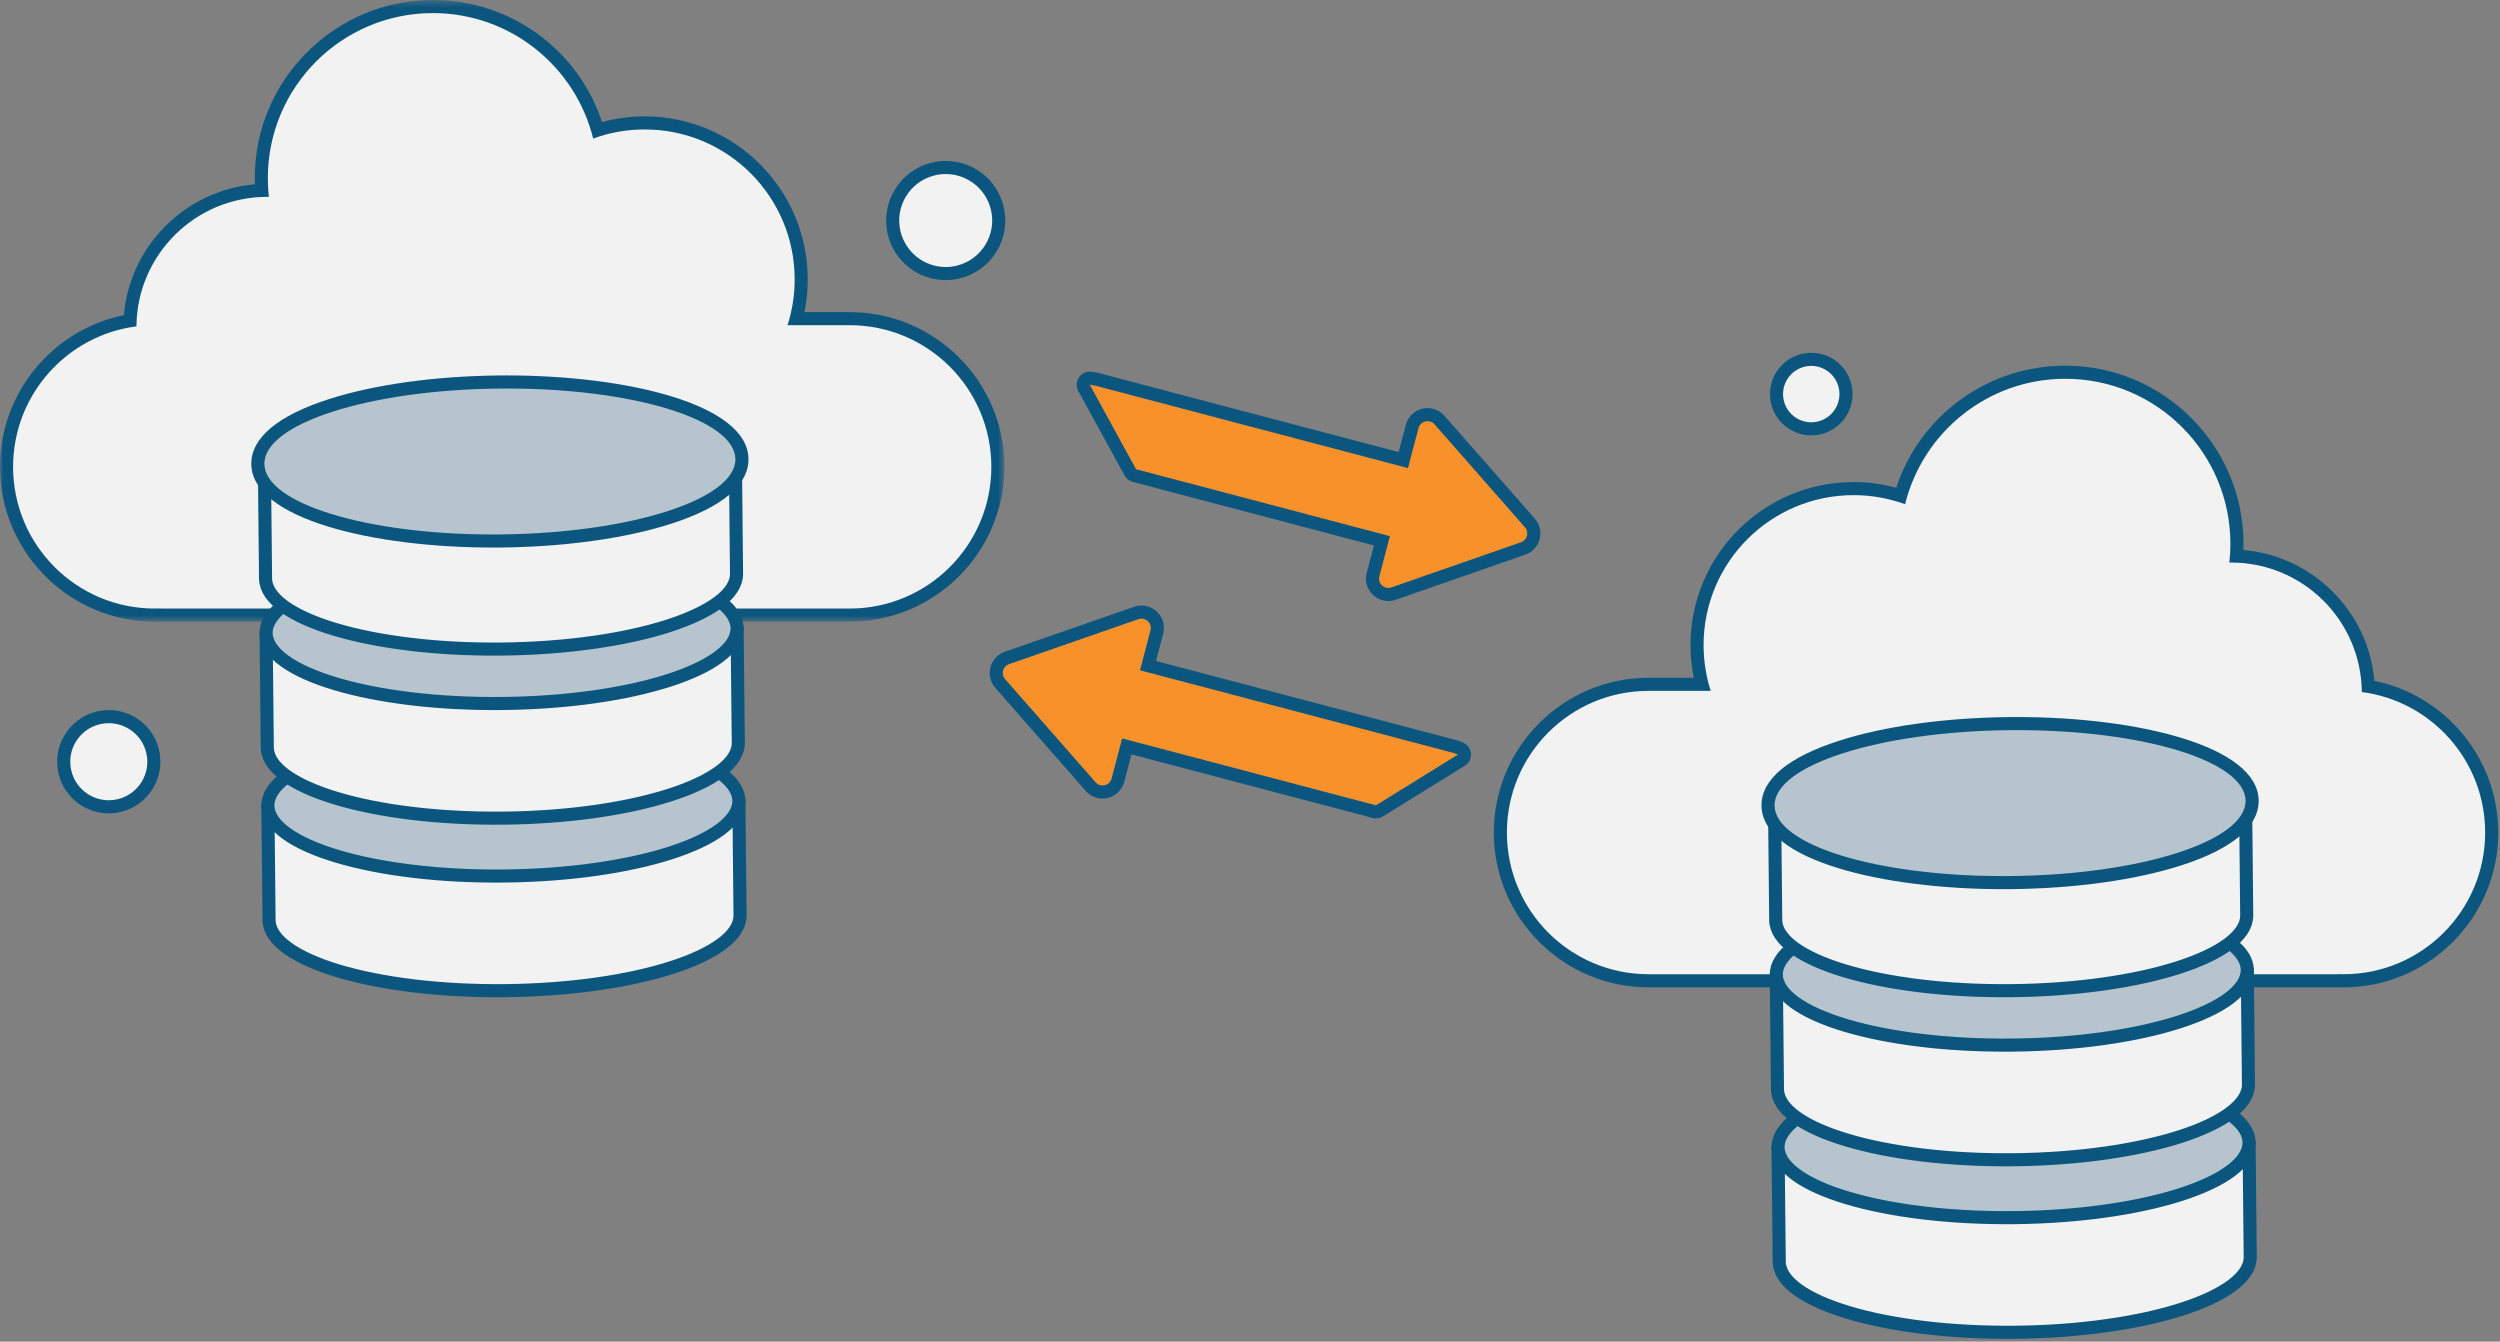 <?xml version="1.0" encoding="UTF-8" standalone="no"?>
<svg width="382px" height="205px" viewBox="0 0 382 205" version="1.1" xmlns="http://www.w3.org/2000/svg" xmlns:xlink="http://www.w3.org/1999/xlink">
    <rect x="0" y="0" width="382" height="205" fill="#808080" stroke="none"/>
    <!-- Generator: Sketch 50.2 (55047) - http://www.bohemiancoding.com/sketch -->
    <title>Group</title>
    <desc>Created with Sketch.</desc>
    <defs>
        <polygon id="path-1" points="0.001 0.424 153.477 0.424 153.477 95.41 0.001 95.41"></polygon>
    </defs>
    <g id="Page-1" stroke="none" stroke-width="1" fill="none" fill-rule="evenodd">
        <g id="-" transform="translate(-236, -800)">
            <g id="Group" transform="translate(236, 799)">
                <path d="M212.137,91.836 C211.394,91.836 210.677,91.481 210.219,90.887 C209.759,90.291 209.607,89.527 209.801,88.793 L211.16,83.634 L173.335,73.667 C173.07,73.597 172.845,73.421 172.713,73.18 L165.645,60.271 C165.465,59.942 165.484,59.542 165.693,59.232 C165.879,58.954 166.192,58.79 166.522,58.79 C166.56,58.79 166.599,58.792 166.637,58.797 C166.99,58.837 167.259,58.871 167.532,58.942 L214.427,71.3 L215.782,66.157 C216.062,65.095 217.029,64.353 218.133,64.353 C218.836,64.353 219.48,64.645 219.947,65.176 L233.768,80.908 C234.307,81.533 234.496,82.371 234.281,83.156 C234.066,83.936 233.48,84.554 232.713,84.81 L212.943,91.699 C212.68,91.79 212.409,91.836 212.137,91.836" id="Fill-1" fill="#F9912B"></path>
                <path d="M166.522,57.79 C165.862,57.79 165.237,58.117 164.863,58.673 C164.446,59.294 164.409,60.095 164.768,60.751 L171.835,73.66 C172.1,74.142 172.549,74.494 173.081,74.634 L209.938,84.347 L208.833,88.538 C208.56,89.575 208.776,90.654 209.427,91.498 C210.072,92.336 211.085,92.836 212.137,92.836 C212.52,92.836 212.903,92.771 213.269,92.644 L233.054,85.75 C234.113,85.397 234.941,84.523 235.244,83.421 C235.548,82.313 235.282,81.132 234.53,80.261 L220.698,64.517 C220.048,63.776 219.113,63.352 218.132,63.352 C216.576,63.352 215.209,64.401 214.815,65.902 L213.714,70.079 L167.787,57.976 C167.421,57.879 167.09,57.842 166.827,57.812 L166.75,57.803 C166.673,57.794 166.597,57.79 166.522,57.79 M166.522,59.79 C166.774,59.819 167.024,59.843 167.278,59.91 L215.138,72.522 L216.749,66.412 C216.925,65.739 217.524,65.352 218.132,65.352 C218.517,65.352 218.905,65.506 219.196,65.836 L233.017,81.568 C233.68,82.337 233.364,83.539 232.397,83.861 L212.613,90.754 C212.452,90.81 212.292,90.836 212.137,90.836 C211.25,90.836 210.518,89.993 210.768,89.047 L212.381,82.922 L173.589,72.7 L166.522,59.79" id="Fill-3" fill="#0B567F"></path>
                <path d="M210.256,125.053 C210.171,125.053 210.085,125.042 210.001,125.02 L172.177,115.053 L170.818,120.211 C170.537,121.276 169.572,122.019 168.472,122.019 C167.777,122.019 167.114,121.718 166.652,121.192 L152.834,105.444 C152.302,104.853 152.097,104.026 152.295,103.242 C152.494,102.452 153.072,101.816 153.841,101.542 L173.627,94.661 C173.888,94.571 174.156,94.525 174.427,94.525 C175.17,94.525 175.888,94.881 176.347,95.477 C176.807,96.074 176.961,96.837 176.768,97.568 L175.413,102.71 L222.307,115.068 C222.58,115.14 222.832,115.244 223.083,115.351 C223.427,115.497 223.699,115.839 223.728,116.211 C223.756,116.583 223.612,116.957 223.295,117.154 L210.782,124.903 C210.623,125.002 210.441,125.053 210.256,125.053" id="Fill-5" fill="#F9912B"></path>
                <path d="M174.427,93.525 C174.045,93.525 173.665,93.589 173.299,93.716 L153.52,100.594 C152.42,100.987 151.606,101.883 151.324,102.998 C151.045,104.106 151.335,105.274 152.101,106.124 L165.9,121.85 C166.553,122.594 167.49,123.019 168.472,123.019 C170.026,123.019 171.388,121.969 171.784,120.466 L172.889,116.274 L209.746,125.987 C209.914,126.031 210.086,126.053 210.256,126.053 C210.625,126.053 210.99,125.951 211.309,125.753 L223.822,118.004 C224.457,117.61 224.821,116.895 224.763,116.15 C224.705,115.404 224.237,114.754 223.549,114.462 L223.481,114.433 C223.235,114.328 222.929,114.198 222.562,114.101 L176.635,101.998 L177.736,97.822 C178.008,96.789 177.79,95.712 177.139,94.866 C176.491,94.026 175.478,93.525 174.427,93.525 M174.427,95.525 C175.317,95.525 176.047,96.379 175.801,97.312 L174.192,103.422 L222.052,116.035 C222.305,116.102 222.535,116.205 222.769,116.303 L210.256,124.053 L171.465,113.831 L169.851,119.956 C169.671,120.635 169.078,121.019 168.472,121.019 C168.086,121.019 167.696,120.864 167.403,120.531 L153.586,104.784 C152.903,104.026 153.22,102.825 154.177,102.483 L173.955,95.606 C174.115,95.55 174.274,95.525 174.427,95.525" id="Fill-7" fill="#0B567F"></path>
                <path d="M276.759,66.526 C275.373,66.526 274.062,65.995 273.067,65.031 C272.047,64.045 271.474,62.721 271.45,61.303 C271.427,59.885 271.957,58.543 272.944,57.525 C273.953,56.482 275.308,55.908 276.759,55.908 C278.145,55.908 279.456,56.439 280.451,57.402 C282.555,59.438 282.61,62.805 280.574,64.909 C279.565,65.952 278.21,66.526 276.759,66.526" id="Fill-9" fill="#F2F2F2"></path>
                <path d="M276.759,54.908 C275.035,54.908 273.425,55.59 272.226,56.829 C269.806,59.329 269.871,63.331 272.371,65.75 C273.554,66.895 275.112,67.526 276.758,67.526 C278.483,67.526 280.093,66.844 281.292,65.605 C282.464,64.394 283.095,62.799 283.068,61.114 C283.039,59.429 282.358,57.856 281.147,56.683 C279.964,55.538 278.405,54.908 276.759,54.908 M276.759,56.908 C277.838,56.908 278.919,57.311 279.756,58.121 C281.466,59.776 281.51,62.504 279.856,64.214 C279.01,65.087 277.885,65.526 276.758,65.526 C275.679,65.526 274.599,65.123 273.762,64.313 C272.052,62.658 272.008,59.93 273.662,58.22 C274.508,57.346 275.633,56.908 276.759,56.908" id="Fill-11" fill="#0B567F"></path>
                <path d="M16.618,124.278 C13.437,124.278 10.688,122.117 9.932,119.025 C9.496,117.237 9.781,115.387 10.735,113.815 C11.69,112.242 13.2,111.136 14.987,110.699 C15.525,110.568 16.077,110.501 16.627,110.501 C19.807,110.501 22.556,112.661 23.313,115.754 C24.214,119.443 21.946,123.178 18.258,124.079 C17.72,124.211 17.168,124.278 16.618,124.278" id="Fill-13" fill="#F2F2F2"></path>
                <path d="M16.628,109.501 C15.998,109.501 15.366,109.578 14.75,109.728 C12.703,110.228 10.975,111.496 9.881,113.296 C8.788,115.097 8.461,117.216 8.961,119.262 C9.827,122.805 12.976,125.278 16.618,125.278 C17.248,125.278 17.88,125.202 18.496,125.051 C22.721,124.019 25.317,119.742 24.285,115.517 C23.418,111.975 20.27,109.501 16.628,109.501 M16.628,111.501 C19.277,111.501 21.685,113.303 22.342,115.992 C23.113,119.15 21.18,122.336 18.021,123.109 C17.551,123.223 17.081,123.278 16.618,123.278 C13.969,123.278 11.562,121.477 10.904,118.788 C10.132,115.629 12.066,112.443 15.225,111.671 C15.694,111.556 16.165,111.501 16.628,111.501" id="Fill-15" fill="#0B567F"></path>
                <path d="M144.5,42.801 C140.758,42.801 137.523,40.259 136.634,36.62 C135.573,32.281 138.241,27.887 142.581,26.826 C143.215,26.671 143.863,26.593 144.51,26.593 C148.252,26.593 151.486,29.134 152.376,32.773 C152.89,34.875 152.555,37.052 151.431,38.902 C150.308,40.752 148.531,42.054 146.429,42.568 C145.795,42.722 145.146,42.801 144.5,42.801" id="Fill-17" fill="#F2F2F2"></path>
                <path d="M144.51,25.592 C143.783,25.592 143.055,25.68 142.344,25.854 C137.468,27.046 134.471,31.982 135.662,36.858 C136.662,40.946 140.296,43.8 144.499,43.8 C145.226,43.8 145.955,43.712 146.666,43.538 C149.028,42.961 151.024,41.499 152.285,39.42 C153.547,37.342 153.924,34.897 153.348,32.535 C152.348,28.447 148.714,25.592 144.51,25.592 M144.51,27.592 C147.707,27.592 150.612,29.766 151.405,33.01 C152.336,36.821 150.002,40.664 146.192,41.596 C145.625,41.734 145.058,41.8 144.499,41.8 C141.303,41.8 138.399,39.627 137.606,36.383 C136.674,32.572 139.008,28.728 142.819,27.797 C143.385,27.658 143.952,27.592 144.51,27.592" id="Fill-19" fill="#0B567F"></path>
                <path d="M23.532,94.986 C11.097,94.922 1,84.787 1,72.337 C1,61.273 9.053,51.819 19.871,50.002 C20.404,39.211 29.19,30.515 39.994,30.096 C39.949,29.465 39.927,28.838 39.927,28.221 C39.927,13.762 51.689,2 66.147,2 C77.883,2 88.085,9.71 91.325,20.881 C93.641,20.151 96.055,19.78 98.514,19.78 C111.698,19.78 122.424,30.506 122.424,43.69 C122.424,45.722 122.168,47.736 121.663,49.69 L129.83,49.69 C142.318,49.69 152.477,59.849 152.477,72.337 C152.477,84.826 142.318,94.986 129.83,94.986 L23.532,94.986 Z" id="Fill-21" fill="#F2F2F2"></path>
                <g id="Group-25" transform="translate(0, 0.576)">
                    <mask id="mask-2" fill="white">
                        <use xlink:href="#path-1"></use>
                    </mask>
                    <g id="Clip-24"></g>
                    <path d="M66.147,0.424 C51.138,0.424 38.926,12.635 38.926,27.645 C38.926,27.956 38.931,28.269 38.944,28.584 C28.355,29.486 19.835,37.984 18.925,48.585 C8.025,50.796 0.001,60.476 0.001,71.76 C0.001,84.427 10.008,94.8 22.532,95.384 L22.532,95.388 L22.642,95.389 C22.977,95.403 23.311,95.41 23.648,95.41 C23.797,95.41 23.945,95.409 24.093,95.405 L24.532,95.41 L129.831,95.41 C142.869,95.41 153.477,84.801 153.477,71.76 C153.477,58.721 142.869,48.113 129.831,48.113 L122.921,48.113 C123.255,46.474 123.424,44.801 123.424,43.114 C123.424,29.379 112.251,18.205 98.516,18.205 C96.293,18.205 94.106,18.495 91.989,19.069 C88.332,7.99 77.993,0.424 66.147,0.424 M66.147,2.424 C77.99,2.424 87.925,10.589 90.635,21.595 C93.091,20.696 95.746,20.205 98.516,20.205 C111.168,20.205 121.424,30.462 121.424,43.114 C121.424,45.556 121.041,47.907 120.335,50.113 L129.831,50.113 C141.786,50.113 151.477,59.806 151.477,71.76 C151.477,83.718 141.786,93.41 129.831,93.41 L24.532,93.41 L24.532,93.388 C24.238,93.403 23.945,93.41 23.648,93.41 C11.691,93.41 2.001,83.718 2.001,71.76 C2.001,60.755 10.214,51.667 20.846,50.292 C20.942,39.349 29.841,30.505 40.809,30.505 C40.904,30.505 40.996,30.506 41.087,30.507 C40.983,29.568 40.926,28.613 40.926,27.645 C40.926,13.717 52.218,2.424 66.147,2.424" id="Fill-23" fill="#0B567F" mask="url(#mask-2)"></path>
                </g>
                <path d="M357.545,150.856 L357.199,150.864 L251.901,150.864 C239.413,150.864 229.254,140.703 229.254,128.214 C229.254,115.726 239.413,105.566 251.901,105.566 L260.068,105.566 C259.563,103.612 259.308,101.6 259.308,99.567 C259.308,86.384 270.033,75.658 283.217,75.658 C285.676,75.658 288.089,76.028 290.406,76.758 C293.649,65.587 303.85,57.877 315.584,57.877 C330.042,57.877 341.805,69.64 341.805,84.098 C341.805,84.715 341.782,85.343 341.737,85.973 C352.541,86.392 361.327,95.088 361.86,105.879 C372.678,107.697 380.732,117.15 380.732,128.214 C380.732,140.703 370.571,150.864 358.083,150.864 C357.903,150.864 357.725,150.861 357.545,150.856" id="Fill-26" fill="#F2F2F2"></path>
                <path d="M315.584,56.877 C303.74,56.877 293.4,64.443 289.742,75.522 C287.626,74.948 285.439,74.658 283.217,74.658 C269.481,74.658 258.308,85.833 258.308,99.567 C258.308,101.254 258.477,102.927 258.811,104.566 L251.901,104.566 C238.862,104.566 228.254,115.175 228.254,128.214 C228.254,141.254 238.862,151.863 251.901,151.863 L357.199,151.863 L359.199,151.863 L359.199,151.837 C371.723,151.253 381.731,140.88 381.731,128.214 C381.731,116.929 373.706,107.249 362.806,105.038 C361.897,94.436 353.377,85.939 342.789,85.037 C342.8,84.722 342.805,84.409 342.805,84.098 C342.805,69.088 330.594,56.877 315.584,56.877 M315.584,58.877 C329.514,58.877 340.805,70.17 340.805,84.098 C340.805,85.066 340.748,86.021 340.644,86.96 C340.735,86.959 340.828,86.958 340.922,86.958 C351.89,86.958 360.791,95.802 360.885,106.745 C371.518,108.12 379.731,117.208 379.731,128.214 C379.731,140.171 370.04,149.863 358.083,149.863 C357.787,149.863 357.493,149.856 357.199,149.841 L357.199,149.863 L251.901,149.863 C239.945,149.863 230.254,140.171 230.254,128.214 C230.254,116.259 239.945,106.566 251.901,106.566 L261.397,106.566 C260.691,104.36 260.308,102.009 260.308,99.567 C260.308,86.915 270.564,76.658 283.217,76.658 C285.985,76.658 288.64,77.149 291.096,78.048 C293.807,67.042 303.741,58.877 315.584,58.877" id="Fill-28" fill="#0B567F"></path>
                <g id="Group-33" transform="translate(40, 122.576)">
                    <path d="M0.93,1.503 L1.112,19.017 C1.174,25.172 17.334,30.002 37.209,29.796 C57.082,29.594 73.146,24.433 73.08,18.282 L72.902,0.767" id="Fill-30" fill="#F2F2F2"></path>
                    <path d="M0.93,1.503 L1.112,19.017 C1.174,25.172 17.334,30.002 37.209,29.796 C57.082,29.594 73.146,24.433 73.08,18.282 L72.902,0.767" id="Stroke-32" stroke="#0B567F" stroke-width="2" stroke-linecap="round"></path>
                </g>
                <g id="Group-37" transform="translate(40, 118.576)">
                    <path d="M3.496,1.347 C1.858,2.643 0.917,4.042 0.93,5.503 C0.995,11.659 17.158,16.482 37.032,16.28 C56.904,16.078 72.961,10.927 72.901,4.766 C72.887,3.388 72.022,2.087 70.532,0.882" id="Fill-34" fill="#B6C4CE"></path>
                    <path d="M3.496,1.347 C1.858,2.643 0.917,4.042 0.93,5.503 C0.995,11.659 17.158,16.482 37.032,16.28 C56.904,16.078 72.961,10.927 72.901,4.766 C72.887,3.388 72.022,2.087 70.532,0.882" id="Stroke-36" stroke="#0B567F" stroke-width="2" stroke-linecap="round" stroke-linejoin="round"></path>
                </g>
                <g id="Group-41" transform="translate(40, 96.576)">
                    <path d="M0.662,1.142 L0.841,18.656 C0.905,24.808 17.061,29.639 36.937,29.436 C56.812,29.228 72.875,24.077 72.811,17.918 L72.629,0.408" id="Fill-38" fill="#F2F2F2"></path>
                    <path d="M0.662,1.142 L0.841,18.656 C0.905,24.808 17.061,29.639 36.937,29.436 C56.812,29.228 72.875,24.077 72.811,17.918 L72.629,0.408" id="Stroke-40" stroke="#0B567F" stroke-width="2" stroke-linecap="round"></path>
                </g>
                <g id="Group-45" transform="translate(40, 92.576)">
                    <path d="M3.227,0.985 C1.589,2.283 0.646,3.677 0.663,5.143 C0.725,11.296 16.888,16.122 36.761,15.918 C56.636,15.717 72.694,10.563 72.629,4.408 C72.617,3.025 71.753,1.725 70.265,0.52" id="Fill-42" fill="#B6C4CE"></path>
                    <path d="M3.227,0.985 C1.589,2.283 0.646,3.677 0.663,5.143 C0.725,11.296 16.888,16.122 36.761,15.918 C56.636,15.717 72.694,10.563 72.629,4.408 C72.617,3.025 71.753,1.725 70.265,0.52" id="Stroke-44" stroke="#0B567F" stroke-width="2" stroke-linecap="round" stroke-linejoin="round"></path>
                </g>
                <g id="Group-49" transform="translate(40, 70.576)">
                    <path d="M0.398,1.309 L0.576,18.821 C0.64,24.976 16.8,29.808 36.672,29.599 C56.55,29.394 72.606,24.241 72.543,18.088 L72.368,0.572" id="Fill-46" fill="#F2F2F2"></path>
                    <path d="M0.398,1.309 L0.576,18.821 C0.64,24.976 16.8,29.808 36.672,29.599 C56.55,29.394 72.606,24.241 72.543,18.088 L72.368,0.572" id="Stroke-48" stroke="#0B567F" stroke-width="2" stroke-linecap="round"></path>
                </g>
                <path d="M75.294,83.667 C57.949,83.667 39.474,79.542 39.398,71.895 C39.36,68.392 43.218,65.296 50.551,62.942 C57.42,60.737 66.549,59.469 76.258,59.371 C76.662,59.367 77.066,59.365 77.468,59.365 C94.811,59.365 113.287,63.491 113.368,71.137 C113.403,74.639 109.547,77.734 102.214,80.088 C95.344,82.293 86.213,83.563 76.504,83.661 C76.1,83.665 75.695,83.667 75.294,83.667" id="Fill-50" fill="#B6C4CE"></path>
                <path d="M77.469,58.365 C77.064,58.365 76.656,58.367 76.247,58.371 C66.442,58.47 57.207,59.755 50.245,61.99 C42.453,64.491 38.357,67.92 38.398,71.905 C38.482,80.283 57.022,84.667 75.293,84.667 C75.698,84.667 76.107,84.665 76.515,84.66 C86.321,84.561 95.557,83.275 102.52,81.04 C110.312,78.538 114.408,75.111 114.368,71.127 C114.28,62.748 95.739,58.365 77.469,58.365 M77.469,60.365 C96.789,60.365 112.305,65.119 112.368,71.148 C112.431,77.299 96.371,82.459 76.494,82.661 C76.093,82.665 75.692,82.667 75.293,82.667 C55.976,82.667 40.458,77.914 40.398,71.884 C40.334,65.729 56.395,60.571 76.268,60.371 C76.669,60.367 77.071,60.365 77.469,60.365" id="Fill-52" fill="#0B567F"></path>
                <g id="Group-57" transform="translate(271, 174.576)">
                    <path d="M0.685,1.701 L0.868,19.214 C0.929,25.37 17.09,30.2 36.965,29.993 C56.839,29.792 72.901,24.63 72.835,18.48 L72.657,0.964" id="Fill-54" fill="#F2F2F2"></path>
                    <path d="M0.685,1.701 L0.868,19.214 C0.929,25.37 17.09,30.2 36.965,29.993 C56.839,29.792 72.901,24.63 72.835,18.48 L72.657,0.964" id="Stroke-56" stroke="#0B567F" stroke-width="2" stroke-linecap="round"></path>
                </g>
                <g id="Group-61" transform="translate(271, 171.576)">
                    <path d="M3.252,0.545 C1.614,1.839 0.673,3.239 0.686,4.701 C0.751,10.855 16.914,15.679 36.788,15.477 C56.66,15.275 72.717,10.124 72.657,3.964 C72.643,2.585 71.778,1.285 70.288,0.08" id="Fill-58" fill="#B6C4CE"></path>
                    <path d="M3.252,0.545 C1.614,1.839 0.673,3.239 0.686,4.701 C0.751,10.855 16.914,15.679 36.788,15.477 C56.66,15.275 72.717,10.124 72.657,3.964 C72.643,2.585 71.778,1.285 70.288,0.08" id="Stroke-60" stroke="#0B567F" stroke-width="2" stroke-linecap="round" stroke-linejoin="round"></path>
                </g>
                <g id="Group-65" transform="translate(271, 148.576)">
                    <path d="M0.418,1.34 L0.597,18.855 C0.662,25.006 16.818,29.837 36.693,29.634 C56.568,29.426 72.631,24.275 72.567,18.116 L72.385,0.606" id="Fill-62" fill="#F2F2F2"></path>
                    <path d="M0.418,1.34 L0.597,18.855 C0.662,25.006 16.818,29.837 36.693,29.634 C56.568,29.426 72.631,24.275 72.567,18.116 L72.385,0.606" id="Stroke-64" stroke="#0B567F" stroke-width="2" stroke-linecap="round"></path>
                </g>
                <g id="Group-69" transform="translate(271, 144.576)">
                    <path d="M2.982,1.182 C1.344,2.479 0.401,3.874 0.418,5.339 C0.48,11.492 16.644,16.319 36.516,16.114 C56.391,15.914 72.45,10.76 72.384,4.605 C72.372,3.222 71.508,1.922 70.02,0.717" id="Fill-66" fill="#B6C4CE"></path>
                    <path d="M2.982,1.182 C1.344,2.479 0.401,3.874 0.418,5.339 C0.48,11.492 16.644,16.319 36.516,16.114 C56.391,15.914 72.45,10.76 72.384,4.605 C72.372,3.222 71.508,1.922 70.02,0.717" id="Stroke-68" stroke="#0B567F" stroke-width="2" stroke-linecap="round" stroke-linejoin="round"></path>
                </g>
                <g id="Group-73" transform="translate(271, 122.576)">
                    <path d="M0.153,1.506 L0.331,19.018 C0.396,25.173 16.556,30.005 36.428,29.796 C56.305,29.591 72.362,24.438 72.299,18.285 L72.124,0.769" id="Fill-70" fill="#F2F2F2"></path>
                    <path d="M0.153,1.506 L0.331,19.018 C0.396,25.173 16.556,30.005 36.428,29.796 C56.305,29.591 72.362,24.438 72.299,18.285 L72.124,0.769" id="Stroke-72" stroke="#0B567F" stroke-width="2" stroke-linecap="round"></path>
                </g>
                <path d="M306.047,135.865 C288.704,135.865 270.232,131.739 270.153,124.093 C270.117,120.59 273.974,117.494 281.307,115.14 C288.176,112.935 297.305,111.667 307.014,111.569 C307.418,111.565 307.822,111.563 308.224,111.563 C325.568,111.563 344.044,115.689 344.124,123.335 C344.159,126.837 340.303,129.931 332.97,132.286 C326.1,134.491 316.969,135.761 307.26,135.859 C306.856,135.863 306.448,135.865 306.047,135.865" id="Fill-74" fill="#B6C4CE"></path>
                <path d="M308.226,110.563 L308.225,110.563 C307.82,110.563 307.412,110.565 307.003,110.569 C297.198,110.668 287.963,111.953 281.001,114.188 C273.209,116.689 269.113,120.118 269.155,124.104 C269.238,132.481 287.779,136.865 306.05,136.865 C306.455,136.865 306.863,136.863 307.271,136.859 C317.078,136.76 326.313,135.474 333.276,133.238 C341.068,130.736 345.164,127.309 345.124,123.326 C345.036,114.947 326.495,110.563 308.226,110.563 M308.225,112.563 C327.545,112.563 343.061,117.317 343.124,123.346 C343.187,129.497 327.127,134.657 307.25,134.859 C306.849,134.863 306.449,134.865 306.05,134.865 C286.733,134.865 271.214,130.112 271.155,124.083 C271.09,117.927 287.151,112.77 307.024,112.569 C307.425,112.565 307.827,112.563 308.225,112.563" id="Fill-76" fill="#0B567F"></path>
            </g>
        </g>
    </g>
</svg>